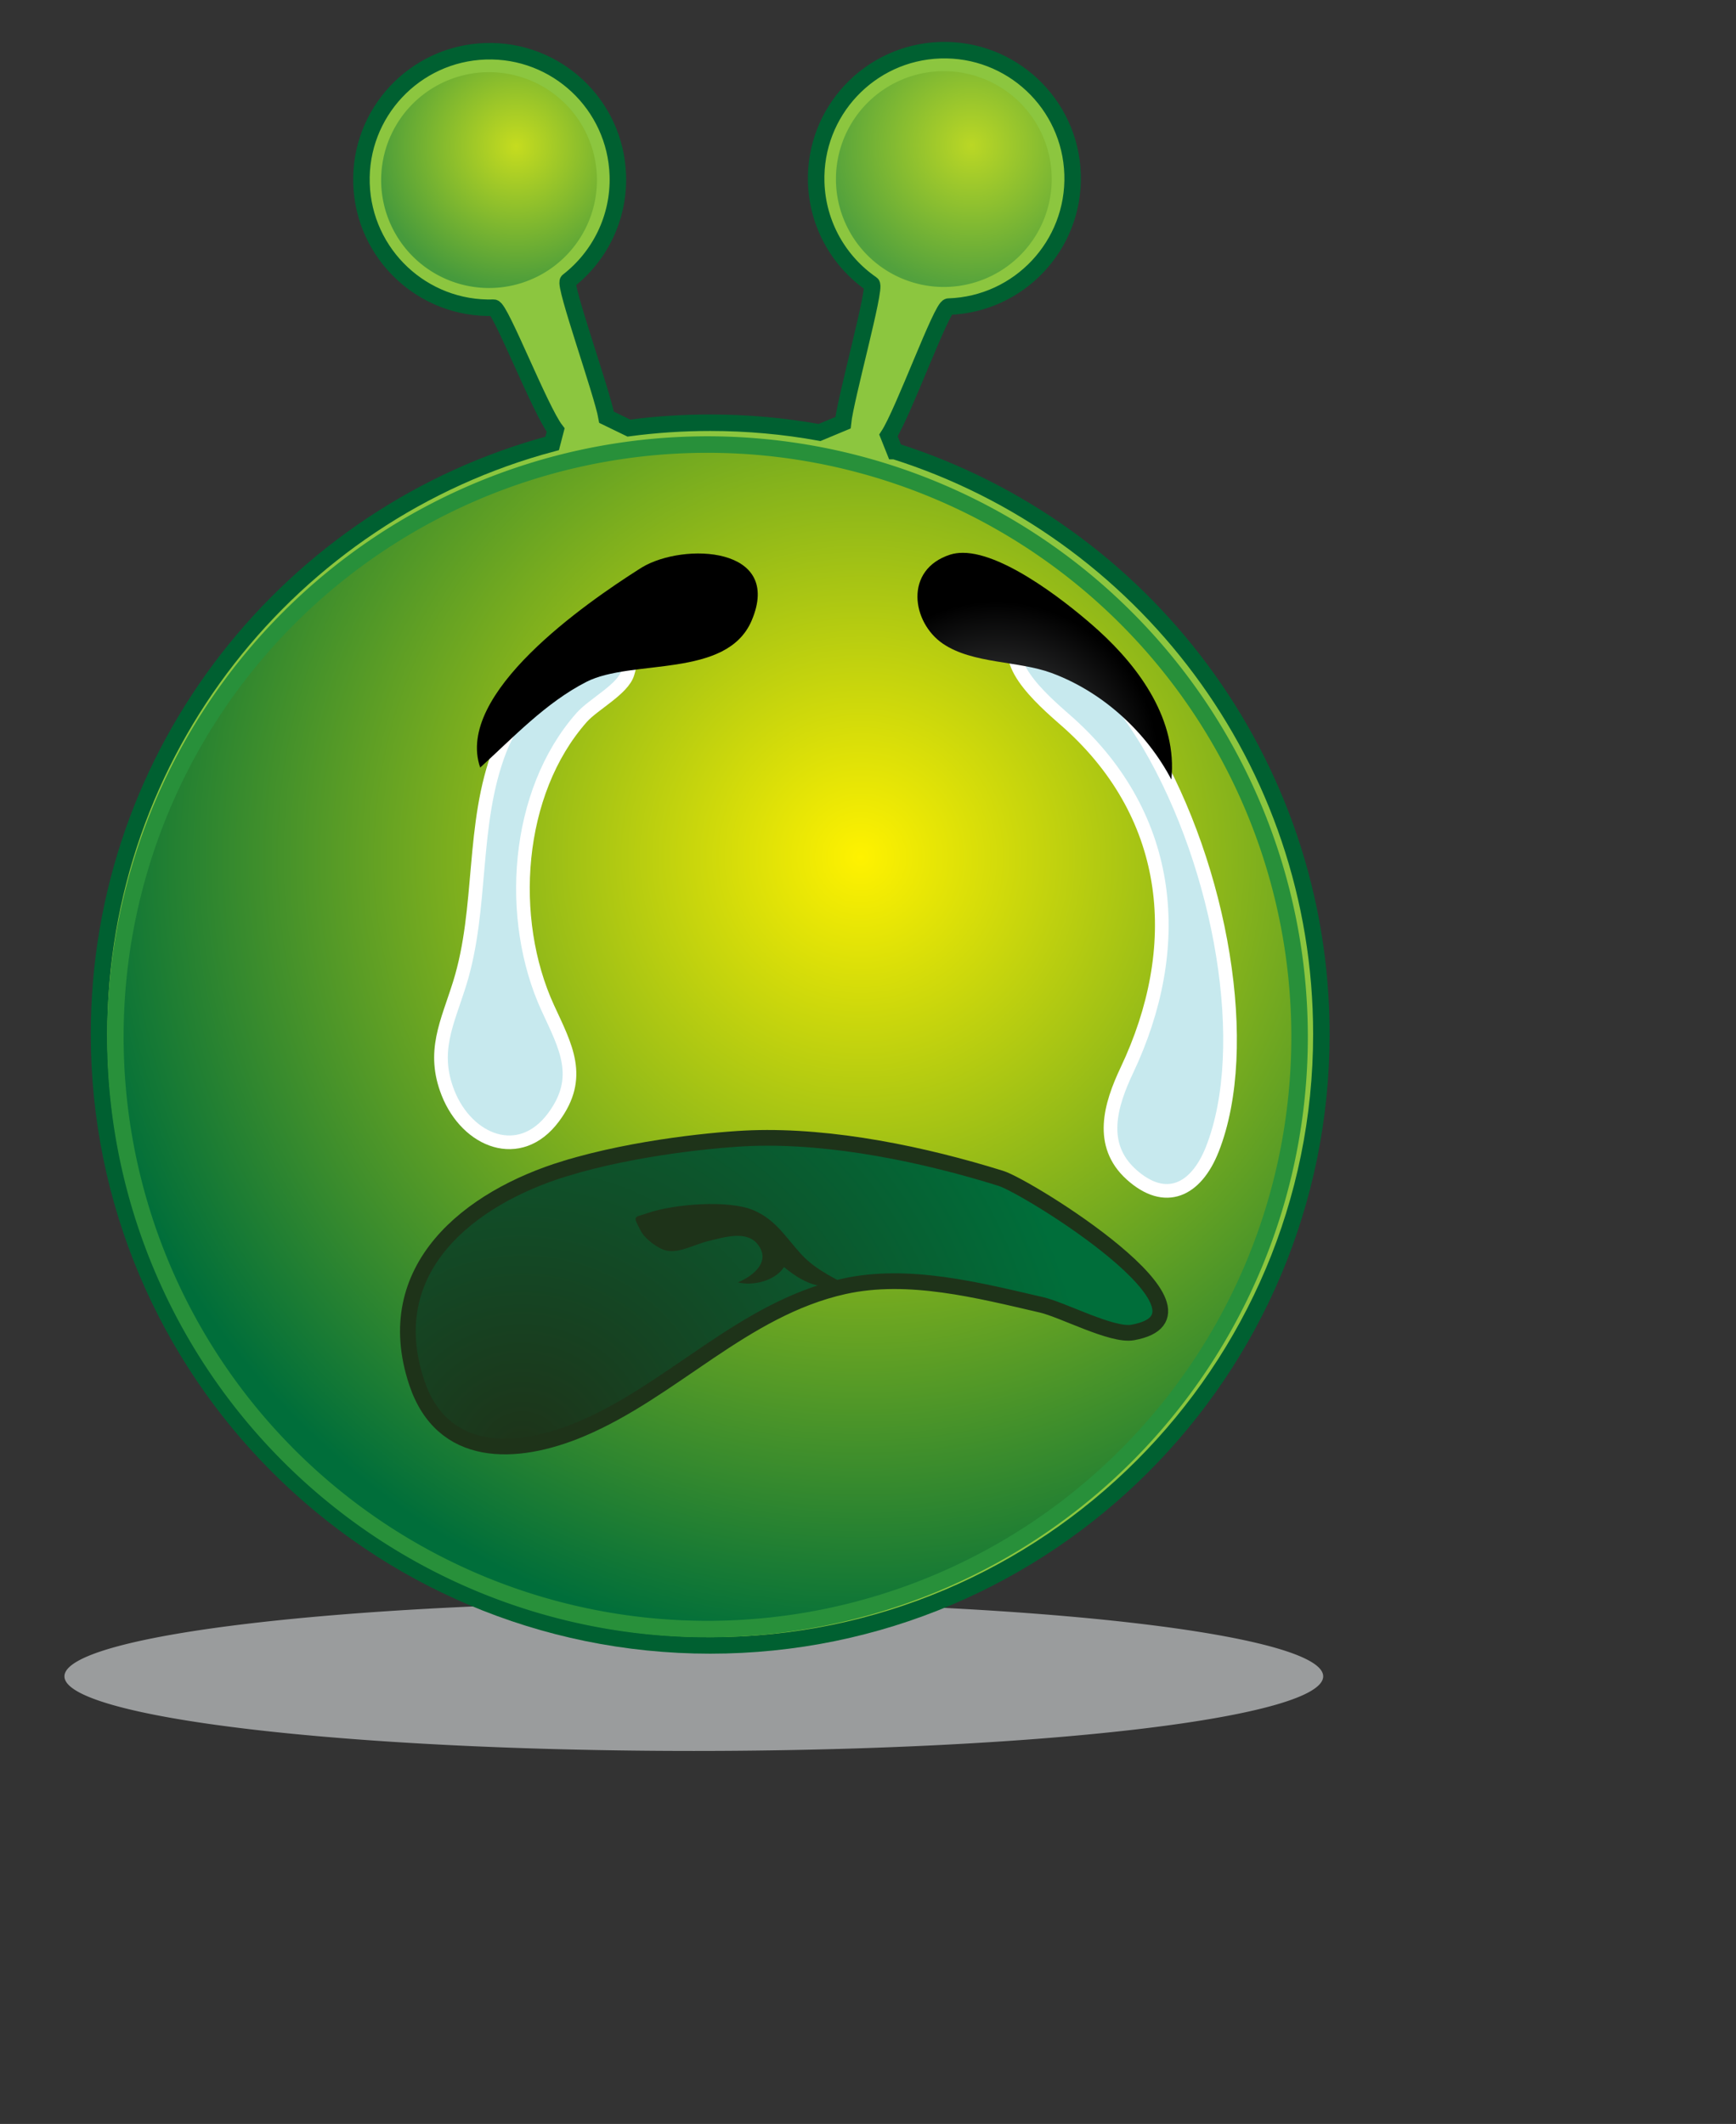 <?xml version="1.0" encoding="UTF-8"?>
<svg enable-background="new 0 0 40.833 52.177" viewBox="0 0 50.833 62.177" xmlns="http://www.w3.org/2000/svg">
 <rect x="0" y="0" width="50.833" height="62.177" fill="#333333" stroke="none"/>
 <defs>
  <radialGradient id="c" cx="25.205" cy="25.089" r="23.359" gradientUnits="userSpaceOnUse">
   <stop stop-color="#fff200" offset="0"/>
   <stop stop-color="#006e3a" offset="1"/>
  </radialGradient>
  <radialGradient id="b" cx="15.388" cy="3.591" r="4.255" gradientTransform="matrix(1,-.032,.032,1,-.387,1.187)" gradientUnits="userSpaceOnUse">
   <stop stop-color="#fff200" offset="0"/>
   <stop stop-color="#006e3a" offset="1"/>
  </radialGradient>
  <radialGradient id="a" cx="28.699" cy="3.985" r="4.255" gradientTransform="matrix(1,-.032,.032,1,-.387,1.187)" gradientUnits="userSpaceOnUse">
   <stop stop-color="#fff200" offset="0"/>
   <stop stop-color="#006e3a" offset="1"/>
  </radialGradient>
  <radialGradient id="f" cx="29.272" cy="21.675" r="5.191" gradientUnits="userSpaceOnUse">
   <stop stop-color="#565759" offset="0"/>
   <stop offset="1"/>
  </radialGradient>
  <radialGradient id="e" cx="29.162" cy="22.376" r="4.769" gradientUnits="userSpaceOnUse">
   <stop stop-color="#565759" offset="0"/>
   <stop offset="1"/>
  </radialGradient>
  <radialGradient id="d" cx="18.135" cy="43.749" r="16.752" gradientTransform="matrix(.849 .529 -.529 .849 23.039 -4.15)" gradientUnits="userSpaceOnUse">
   <stop stop-color="#1e3319" offset="0"/>
   <stop stop-color="#006e3a" offset="1"/>
  </radialGradient>
 </defs>
 <path d="m38.745 49.074a18.429 2.184 0 1 0 -36.858 0 18.429 2.184 0 1 0 36.858 0" fill="#bcbec0" opacity=".75"/>
 <path d="m26.199,13.206c7.243,2.291 12.493,9.066 12.493,17.067 0,9.884-8.013,17.896-17.896,17.896s-17.896-8.013-17.896-17.896c0-8.284 5.627-15.253 13.268-17.292l.102-.391c-.454-.588-1.62-3.587-1.812-3.582-2.073.066-3.807-1.561-3.873-3.634s1.561-3.806 3.633-3.873 3.808,1.561 3.873,3.635c.04,1.251-.539,2.38-1.458,3.092-.134.103 1.004,3.276 1.128,3.987l.653.317c.78-.104 1.575-.157 2.382-.157 1.093,0 2.164.098 3.202.286l.686-.286c.072-.708.98-3.961.841-4.058-.949-.653-1.585-1.734-1.625-2.974-.065-2.073 1.562-3.807 3.634-3.873s3.807,1.561 3.873,3.633-1.561,3.807-3.634,3.873c-.199.006-1.318,3.099-1.757,3.771l.183.459z" fill="#8cc63f" stroke="#006031" stroke-width=".483"/>
 <path d="m38.054 30.352a17.338 17.338 0 1 0 -34.676 0 17.338 17.338 0 1 0 34.676 0" fill="url(#c)" stroke="#28903a" stroke-width=".483"/>
 <path d="m17.479 5.272a3.159 3.159 0 1 0 -6.318 0 3.159 3.159 0 1 0 6.318 0" fill="url(#b)" opacity=".5"/>
 <path d="m30.796 5.242a3.159 3.159 0 1 0 -6.318 0 3.159 3.159 0 1 0 6.318 0" fill="url(#a)" opacity=".41"/>
 <path d="m15.48,20.482c-.383.529-.678,1.049-.842,1.47-.847,2.182-.487,4.625-1.18,6.844-.361,1.156-.819,1.988-.338,3.203 .558,1.408 2.097,2.04 3.086.712 .875-1.173.354-2.073-.166-3.204-1.194-2.599-.957-6.306.996-8.508 .341-.384 1.208-.826 1.344-1.295 .711-2.436-2.513.246-2.9.778z" fill="#c7e9ee" stroke="#fff" stroke-width=".4"/>
 <path d="m33.633,21.783c-.41-.696-2.695-4.229-3.733-3.154-.75.776.89,2.083 1.398,2.54 3.089,2.778 3.391,6.589 1.697,10.165-.48,1.015-.828,2.18.129,3.046 .996.9 1.896.477 2.375-.737 1.175-2.98.271-8.226-1.866-11.86z" fill="#c7e9ee" stroke="#fff" stroke-width=".4"/>
 <path d="m18.797,16.61c1.219-.734 4.141-.62 3.212,1.558-.729,1.708-3.507,1.11-4.844,1.796-1.185.608-2.13,1.619-3.104,2.506-.751-2.165 3.109-4.823 4.631-5.794l.105-.066z" fill="url(#f)"/>
 <path d="m28.194,16.183c1.272.002 3.241,1.613 3.97,2.273 1.217,1.104 2.316,2.634 2.135,4.363-.71-1.347-1.961-2.543-3.503-3.116-.977-.362-2.312-.266-3.186-.859-.913-.621-1.146-2.169.214-2.608 .115-.036.239-.053.37-.053z" fill="url(#e)"/>
 <path d="m16.56,34.205c2.069-.63 4.527-.855 5.452-.887 2.369-.082 5.051.478 7.295,1.178 .793.248 6.812,3.981 3.859,4.512-.601.108-2.042-.664-2.666-.808-1.846-.426-3.9-.961-5.789-.542-2.95.656-5.023,3.056-7.712,4.183-1.909.8-4.059.855-4.799-1.375-1.104-3.328 1.545-5.404 4.36-6.261z" fill="url(#d)" stroke="#1e3319" stroke-width=".46"/>
 <path d="m22.083,35.437c-.746-.328-2.374-.184-3.119.075-.407.142-.449.051-.196.531 .121.229.511.527.769.572 .383.067.813-.193 1.218-.287 .416-.097 1.085-.319 1.419.083 .423.512-.116.942-.567,1.13 .447.112 1.093-.046 1.35-.448 .743.611 1.119.597 2.065.639-.462-.251-1.108-.526-1.551-1.004-.449-.485-.743-1.01-1.388-1.291z" fill="#1e3319"/>
</svg>
